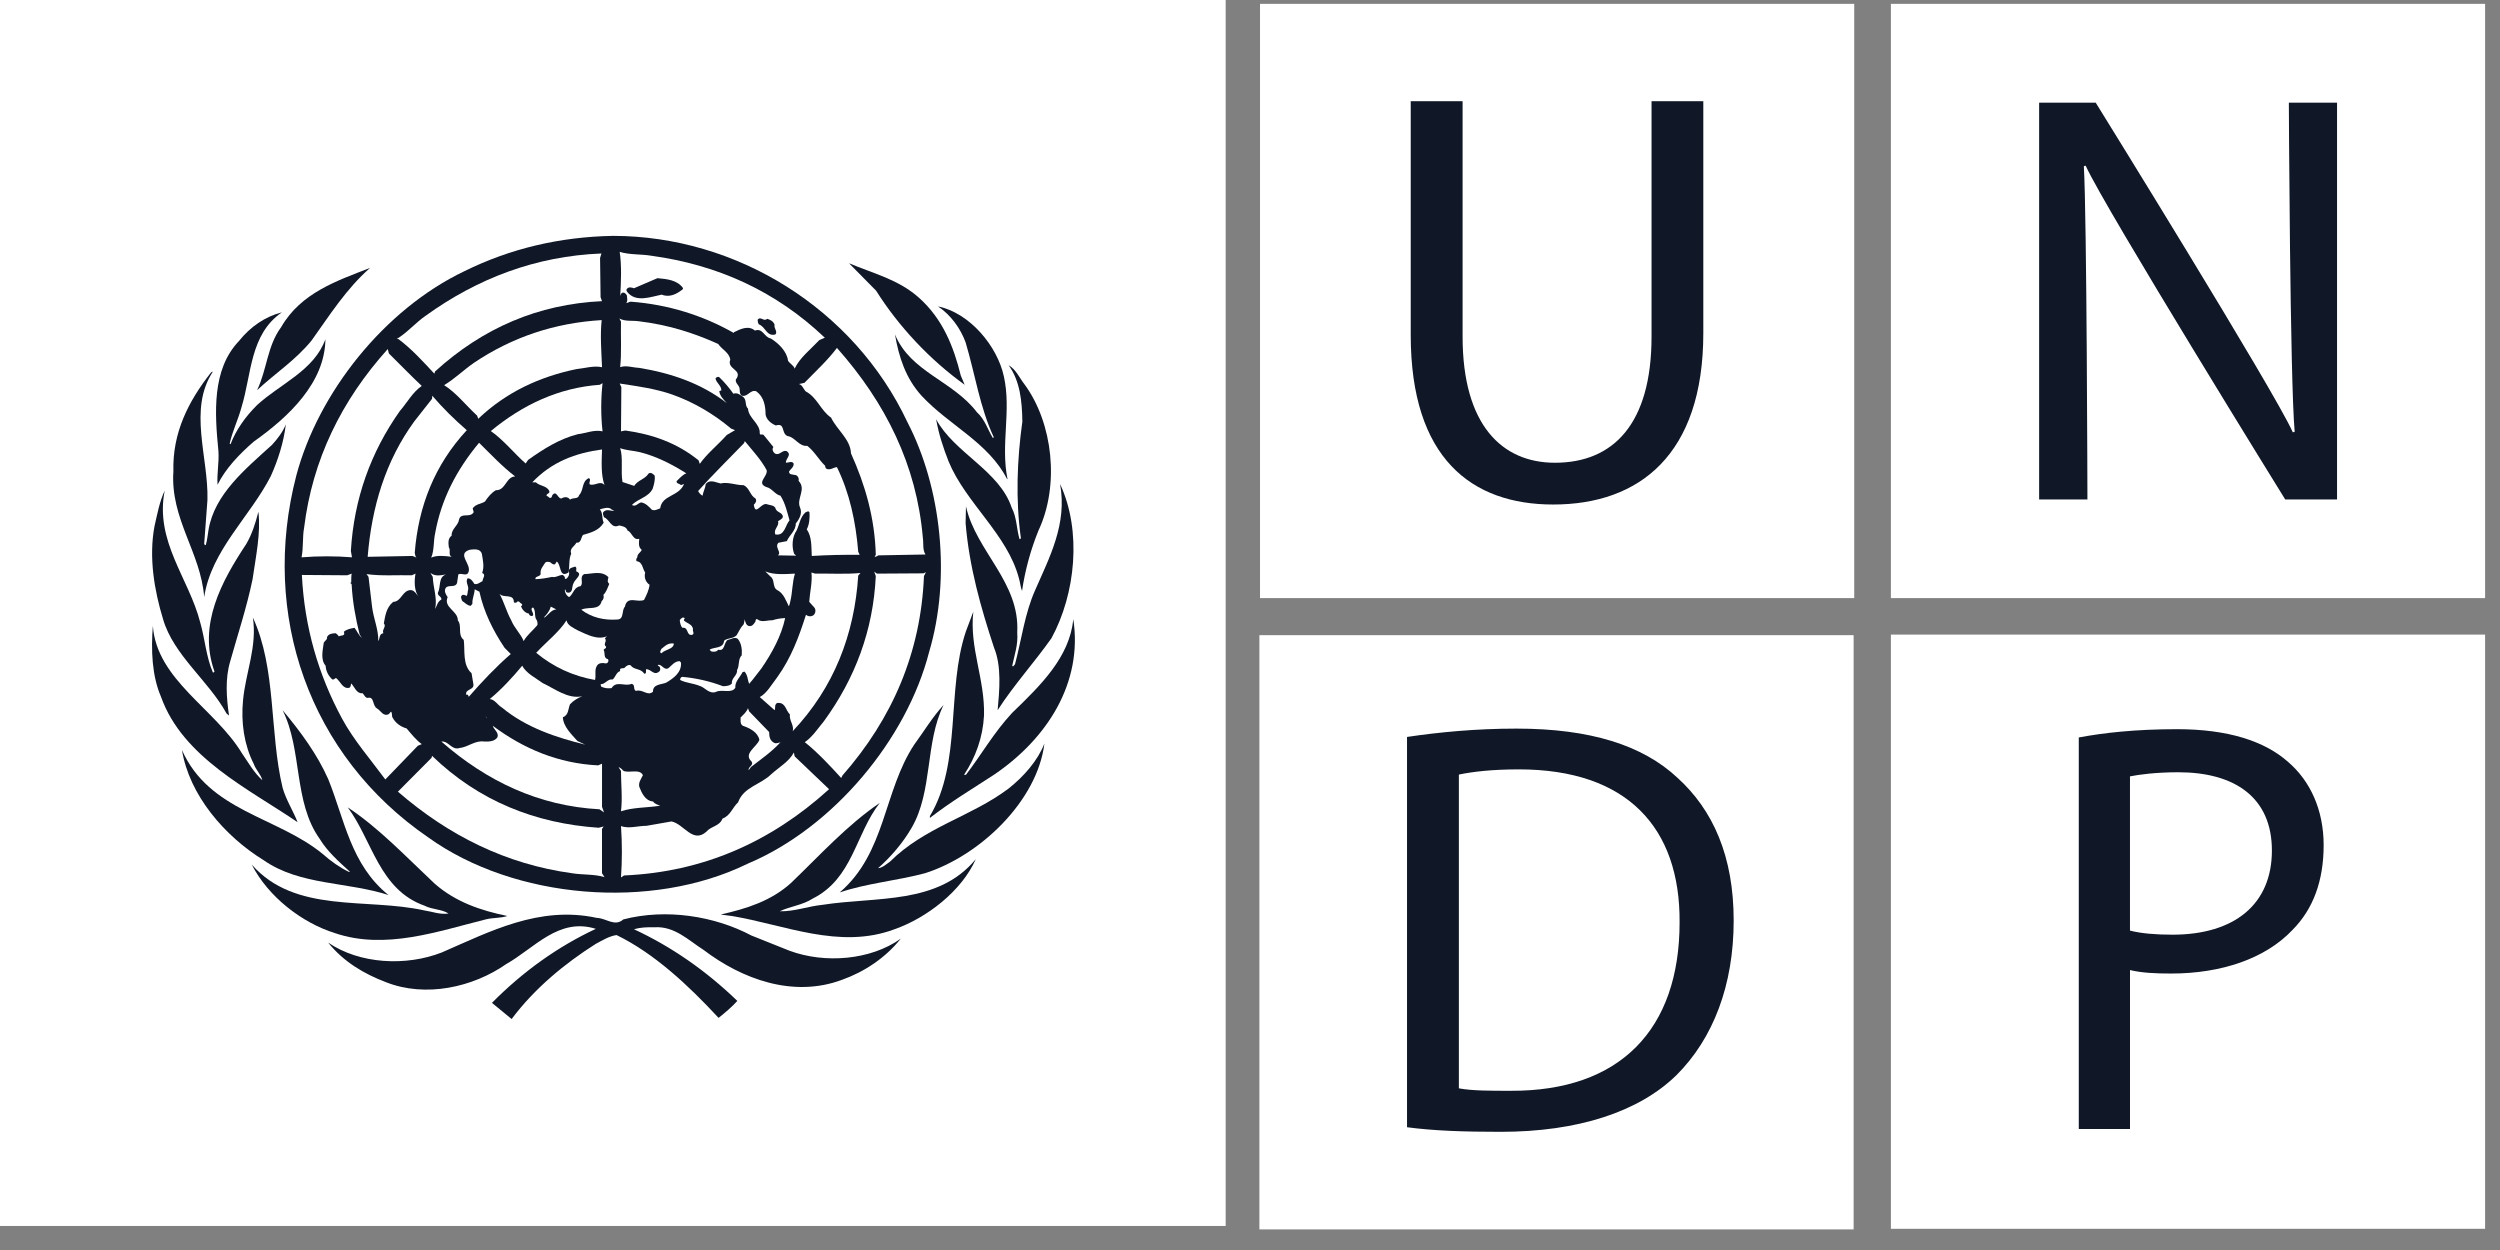 <svg width="104" height="52" viewBox="0 0 104 52" fill="none" xmlns="http://www.w3.org/2000/svg">
<rect x="0" y="0" width="104" height="52" fill="#808080" stroke="none"/>
<path d="M77.136 0.16H52.417V24.881H77.136V0.16Z" fill="white"/>
<path d="M58.686 4.21V13.934C58.686 19.078 61.231 20.988 64.614 20.988C68.187 20.988 70.858 18.926 70.858 13.859V4.21H68.704V14.006C68.704 17.637 67.112 19.25 64.686 19.25C62.482 19.25 60.844 17.68 60.844 14.006V4.21H58.686Z" fill="#101828"/>
<path d="M103.38 0.16H78.661V24.881H103.38V0.16Z" fill="white"/>
<path d="M86.837 20.778C86.837 20.778 86.812 8.998 86.688 6.916L86.763 6.892C87.575 8.679 95.065 20.778 95.065 20.778H97.221V4.27H95.216C95.216 4.27 95.263 15.757 95.458 17.963L95.382 17.985C94.622 16.273 87.181 4.27 87.181 4.27H84.828V20.778H86.837V20.778Z" fill="#101828"/>
<path d="M103.38 26.399H78.661V51.118H103.38V26.399Z" fill="white"/>
<path d="M95.198 31.708C94.214 30.826 92.675 30.334 90.565 30.334C88.853 30.334 87.506 30.484 86.477 30.679V46.966H88.608V40.354C89.101 40.475 89.686 40.499 90.324 40.499C92.406 40.499 94.24 39.879 95.365 38.687C96.224 37.825 96.664 36.649 96.664 35.158C96.664 33.686 96.101 32.489 95.198 31.708Z" fill="#101828"/>
<path d="M90.373 38.883C89.685 38.883 89.073 38.833 88.607 38.713V32.297C88.976 32.223 89.685 32.126 90.615 32.126C92.966 32.126 94.511 33.173 94.511 35.382C94.511 37.608 92.966 38.883 90.373 38.883Z" fill="white"/>
<path d="M77.111 26.423H52.391V51.143H77.111V26.423Z" fill="white"/>
<path d="M69.772 32.346C68.327 30.999 66.151 30.31 63.088 30.31C61.397 30.31 59.858 30.459 58.532 30.657V46.893C59.634 47.04 60.884 47.084 62.427 47.084C65.632 47.084 68.18 46.259 69.752 44.715C71.265 43.199 72.121 40.989 72.121 38.297C72.122 35.628 71.265 33.693 69.772 32.346Z" fill="#101828"/>
<path d="M62.843 45.377C62.007 45.377 61.227 45.377 60.689 45.275V32.223C61.253 32.102 62.086 32.006 63.185 32.006C67.691 32.006 69.898 34.431 69.871 38.37C69.871 42.826 67.396 45.399 62.843 45.377Z" fill="white"/>
<path d="M50.988 0H0V51H50.988V0Z" fill="white"/>
<path d="M43.739 26.553C43.025 27.563 42.163 28.511 41.502 29.543C41.576 28.727 41.673 27.722 41.353 26.946C40.804 25.282 40.321 23.591 40.169 21.762L40.184 21.063C40.599 22.931 42.435 24.217 42.317 26.31C42.359 26.819 42.202 27.246 42.108 27.695L42.141 27.727L42.224 27.634C42.495 26.608 42.631 25.526 43.054 24.568C43.656 23.191 44.404 21.798 44.099 20.134C45.015 22.097 44.74 24.718 43.739 26.553Z" fill="#101828"/>
<path d="M42.609 15.974C43.814 17.605 44.081 20.2 43.201 22.069C42.879 22.863 42.645 23.707 42.517 24.583C42.453 24.434 42.441 24.23 42.388 24.06C41.91 22.232 40.178 20.928 39.464 19.202C39.241 18.637 39.05 18.054 38.942 17.441C39.7 18.846 41.576 19.575 42.088 21.124C42.299 21.519 42.287 22.006 42.413 22.428C42.441 22.428 42.468 22.408 42.468 22.381C42.244 20.784 42.311 19.112 42.53 17.537C42.517 16.681 42.435 15.852 41.958 15.192C42.264 15.369 42.403 15.709 42.609 15.974Z" fill="#101828"/>
<path d="M41.762 15.662C42.079 17.089 41.62 18.481 41.911 19.922L41.897 19.934C41.121 18.408 39.471 17.687 38.337 16.463C37.676 15.736 37.392 14.851 37.231 13.915C37.882 15.484 39.633 15.831 40.64 17.149C40.979 17.454 41.089 17.877 41.306 18.225L41.341 18.188C40.761 16.952 40.564 15.558 40.169 14.242C39.96 13.67 39.56 13.107 39.021 12.746C40.343 13.018 41.489 14.397 41.762 15.662Z" fill="#101828"/>
<path d="M38.229 12.386C39.226 13.276 39.675 14.432 39.97 15.628L40.131 16.007C38.684 14.97 37.373 13.569 36.448 12.095L35.319 10.951C36.312 11.372 37.381 11.624 38.229 12.386Z" fill="#101828"/>
<path d="M19.326 11.278C21.208 10.35 23.267 9.852 25.508 9.812C30.63 9.819 35.523 12.827 37.753 17.57C39.165 20.295 39.567 24.047 38.651 27.124C37.719 30.759 34.661 34.436 31.1 35.931C27.093 37.895 21.396 37.404 17.823 34.842C12.856 31.441 10.825 25.574 12.326 19.784C13.238 16.347 15.975 12.876 19.326 11.278Z" fill="#101828"/>
<path d="M15.396 11.144C14.398 12.02 13.705 13.128 12.965 14.16C12.299 14.982 11.451 15.525 10.694 16.232C11.103 15.39 11.118 14.383 11.695 13.61C12.518 12.174 14.04 11.673 15.396 11.144Z" fill="#101828"/>
<path d="M9.936 14.192C10.417 13.588 11.036 13.167 11.728 12.992C10.387 13.914 10.471 15.573 10.043 16.953C9.906 17.461 9.67 17.933 9.554 18.453L9.59 18.481C9.815 17.888 10.207 17.334 10.694 16.851C11.653 15.968 13.068 15.417 13.537 14.111C13.517 15.926 12 17.351 10.555 18.372C9.952 18.896 9.378 19.495 9.051 20.165C9.016 19.71 9.12 19.249 9.086 18.76C8.929 17.176 8.814 15.368 9.936 14.192Z" fill="#101828"/>
<path d="M7.213 19.609C7.169 18.005 7.835 16.695 8.776 15.499C8.799 15.485 8.822 15.458 8.854 15.463C7.823 17.033 8.676 19.011 8.63 20.798L8.494 22.626C8.511 22.638 8.511 22.693 8.561 22.673C8.622 22.471 8.637 22.253 8.675 22.041C8.92 20.566 10.199 19.52 11.32 18.501C11.561 18.238 11.765 17.963 11.891 17.655C11.803 18.386 11.571 19.127 11.265 19.807C10.396 21.505 8.784 22.897 8.494 24.841C8.352 22.98 7.079 21.587 7.213 19.609Z" fill="#101828"/>
<path d="M6.427 21.892C6.542 21.39 6.635 20.872 6.851 20.411C6.434 22.532 7.863 24.06 8.331 25.901C8.527 26.586 8.577 27.328 8.855 27.973C8.883 27.987 8.904 27.959 8.923 27.939C8.223 25.983 9.228 24.168 10.239 22.639C10.485 22.223 10.629 21.761 10.749 21.288C10.857 22.171 10.636 23.191 10.505 24.107C10.261 25.276 9.894 26.382 9.575 27.519C9.363 28.224 9.418 29.026 9.528 29.766L9.426 29.685C8.681 28.32 7.217 27.254 6.784 25.759C6.421 24.569 6.183 23.192 6.427 21.892Z" fill="#101828"/>
<path d="M6.359 26.037C6.524 28.287 8.943 29.476 10.065 31.337C10.33 31.718 10.561 32.139 10.913 32.457C10.857 32.22 10.635 32.015 10.553 31.771C10.158 30.991 10.017 30.06 10.112 29.115C10.223 27.967 10.702 26.899 10.52 25.69C11.504 27.818 11.205 30.469 11.756 32.77C11.899 33.274 12.191 33.722 12.381 34.205C10.355 32.824 7.596 31.512 6.698 28.986C6.319 28.115 6.279 27.036 6.359 26.037Z" fill="#101828"/>
<path d="M7.569 31.2C8.698 33.755 11.522 33.966 13.421 35.522C13.766 35.828 14.138 36.092 14.528 36.278L14.549 36.256C14.111 35.861 13.611 35.414 13.304 34.904C12.197 33.362 12.586 31.2 11.755 29.543C12.511 30.445 13.197 31.382 13.653 32.409C14.332 34.082 14.589 35.97 16.162 37.235C14.458 36.678 12.47 36.835 10.974 35.788C9.337 34.782 7.876 33.076 7.569 31.2Z" fill="#101828"/>
<path d="M10.471 35.964C12.277 38.024 15.236 37.336 17.646 37.873C17.984 37.922 18.3 38.056 18.66 38.002C18.373 37.819 17.974 37.84 17.661 37.677C15.772 37.009 15.492 34.964 14.466 33.587C15.779 34.457 16.877 35.63 18.089 36.766C18.96 37.526 20.002 37.878 21.104 38.105C20.841 38.199 20.492 38.172 20.208 38.247C18.231 38.737 16.028 39.532 13.928 38.816C12.564 38.389 11.157 37.31 10.471 35.964Z" fill="#101828"/>
<path d="M35.028 40.76C32.99 41.522 30.861 40.726 29.271 39.518C28.628 39.108 28.058 38.518 27.221 38.575C26.921 38.566 26.627 38.581 26.372 38.656C27.92 39.376 29.357 40.367 30.673 41.638C30.449 41.889 30.164 42.126 29.893 42.344C28.628 40.981 27.221 39.665 25.65 38.899C25.347 38.939 25.051 39.123 24.776 39.27C23.497 40.08 22.232 41.122 21.284 42.392L20.465 41.719C21.77 40.402 23.213 39.376 24.787 38.64C23.24 38.152 22.228 39.448 21.053 40.109C19.68 41.067 17.709 41.516 16.048 40.856C15.158 40.517 14.299 40.02 13.651 39.211C14.958 40.109 16.899 40.204 18.381 39.621C20.373 38.757 22.434 37.664 24.833 38.185C25.21 38.193 25.576 38.566 25.93 38.248C27.71 37.785 29.726 38.105 31.263 38.919L32.845 39.551C34.314 40.094 36.216 39.946 37.474 39.047C36.829 39.855 35.945 40.434 35.028 40.76Z" fill="#101828"/>
<path d="M37.216 38.655C34.922 39.519 32.622 38.46 30.428 38.104L30.006 38.049V38.038C31.053 37.8 32.071 37.486 32.908 36.73C34.137 35.549 35.23 34.334 36.598 33.401C35.584 34.701 35.478 36.547 33.805 37.383C33.388 37.655 32.868 37.702 32.439 37.909C33.05 37.922 33.608 37.702 34.213 37.641C36.456 37.291 39.023 37.65 40.593 35.739C40.007 37.069 38.55 38.186 37.216 38.655Z" fill="#101828"/>
<path d="M38.484 36.325C37.318 36.638 36.069 36.739 34.931 37.126C36.855 35.476 36.748 32.921 38.031 30.977C38.438 30.425 38.777 29.846 39.254 29.326C38.475 30.895 38.812 32.926 37.916 34.449C37.569 35.05 37.074 35.636 36.528 36.115C36.708 36.105 36.865 35.952 37.018 35.849C38.479 34.395 40.383 33.986 41.958 32.803C42.591 32.3 43.17 31.643 43.448 30.93C43.148 33.34 40.75 35.603 38.484 36.325Z" fill="#101828"/>
<path d="M41.374 32.213C40.47 32.804 39.553 33.352 38.684 34.025V33.948C40.017 31.732 39.363 28.692 40.183 26.262L40.49 25.446C40.321 26.96 40.978 28.245 40.935 29.767C40.885 30.685 40.586 31.5 40.103 32.233H40.183C40.836 31.378 41.348 30.469 42.109 29.651C43.291 28.511 44.493 27.343 44.65 25.759C45.05 28.401 43.569 30.716 41.374 32.213Z" fill="#101828"/>
<path d="M31.148 32.038L31.242 31.906C31.651 31.588 32.091 31.287 32.452 30.894H32.501C32.416 30.868 32.314 30.949 32.222 30.909C32.028 30.821 31.997 30.65 31.997 30.453L31.162 29.59L31.116 29.461C31.053 29.625 30.928 29.726 30.809 29.846C30.815 29.957 30.775 30.121 30.906 30.194C31.177 30.283 31.53 30.461 31.59 30.779C31.48 31.079 30.91 31.35 31.262 31.677C31.377 31.838 31.102 31.899 31.148 32.038Z" fill="white"/>
<path d="M26.289 21.009C26.447 21.096 26.533 20.935 26.666 20.9C26.854 20.921 27.002 21.085 27.118 21.206C27.238 21.259 27.356 21.186 27.464 21.145C27.54 20.581 28.247 20.662 28.456 20.134L28.327 20.182C28.273 20.105 28.138 20.139 28.146 20.018C28.26 19.906 28.41 19.736 28.552 19.691C27.943 19.309 27.311 18.983 26.616 18.809C26.344 18.745 26.057 18.738 25.799 18.644C25.93 19.032 25.816 19.601 25.896 20.052L26.382 20.213C26.529 19.976 26.84 19.931 26.975 19.705C27.062 19.63 27.165 19.705 27.235 19.786C27.258 19.969 27.207 20.153 27.152 20.329C26.969 20.697 26.533 20.741 26.289 21.009Z" fill="white"/>
<path d="M33.528 25.574C33.241 26.485 32.908 27.374 32.336 28.169C32.114 28.455 31.893 28.851 31.606 28.998L32.222 29.542C32.255 29.509 32.236 29.453 32.245 29.407C32.245 29.326 32.282 29.23 32.385 29.242C32.682 29.236 32.688 29.556 32.859 29.719C32.823 29.978 33.05 30.181 32.974 30.42C34.688 28.611 35.545 26.397 35.702 23.944L35.795 23.836C35.184 23.895 34.538 23.853 33.908 23.863L33.757 23.816C33.8 24.23 33.689 24.631 33.664 25.038L33.884 25.282C33.95 25.377 33.926 25.521 33.839 25.594C33.742 25.658 33.621 25.651 33.528 25.574Z" fill="white"/>
<path d="M31.893 19.56C31.665 19.126 31.299 18.739 30.984 18.351L30.952 18.435C30.325 19.085 29.638 19.758 29.042 20.426C29.08 20.506 29.147 20.582 29.226 20.621C29.25 20.459 29.341 20.315 29.356 20.146C29.516 19.922 29.764 20.064 29.973 20.112C30.298 20.037 30.604 20.188 30.937 20.183C31.183 20.302 31.204 20.615 31.428 20.737C31.489 20.823 31.44 20.928 31.359 20.996C31.428 21.505 31.671 20.859 31.93 20.983C32.037 21.023 32.174 21.009 32.254 21.124C32.295 21.335 32.554 21.297 32.568 21.498C32.547 21.598 32.438 21.627 32.366 21.683C32.432 21.885 32.162 22.014 32.254 22.232C32.648 22.306 32.662 21.85 32.844 21.648C32.744 21.296 32.668 20.934 32.467 20.621C32.244 20.575 32.109 20.308 31.882 20.262C31.447 20.09 31.951 19.82 31.893 19.56Z" fill="white"/>
<path d="M25.833 33.75C26.337 33.58 26.921 33.605 27.465 33.517C27.358 33.476 27.247 33.452 27.165 33.341C26.846 33.32 26.695 32.99 26.596 32.735C26.548 32.555 26.672 32.404 26.745 32.247C26.611 31.969 26.189 32.17 25.942 32.071C25.875 32.016 25.826 31.933 25.733 31.919L25.833 32.071C25.833 32.628 25.901 33.199 25.833 33.75Z" fill="white"/>
<path d="M26.271 28.448C26.447 28.482 26.322 28.674 26.452 28.742C26.73 28.652 26.943 28.978 27.165 28.774C27.153 28.455 27.515 28.482 27.71 28.4C28.018 28.217 28.363 27.973 28.329 27.565L28.277 27.505C28.067 27.505 27.96 27.667 27.807 27.796C27.613 27.906 27.517 27.592 27.363 27.667C27.369 27.701 27.404 27.716 27.433 27.727C27.47 27.777 27.485 27.878 27.433 27.927C27.2 28.137 27.092 27.822 26.873 27.842V27.927C26.881 27.973 26.86 28.048 26.794 28.02C26.655 27.796 26.377 27.878 26.241 27.682C26.155 27.634 26.071 27.695 26.011 27.749C25.964 27.852 25.746 27.736 25.8 27.914C25.632 27.973 25.613 28.156 25.489 28.266C25.276 28.23 25.184 28.469 24.984 28.464C25.005 28.504 24.984 28.573 25.044 28.578C25.169 28.632 25.29 28.644 25.442 28.625C25.643 28.301 25.985 28.572 26.271 28.448Z" fill="white"/>
<path d="M28.279 25.793C28.289 25.894 28.304 26.03 28.389 26.116C28.654 26.077 28.541 26.443 28.783 26.411C28.921 26.37 28.792 26.254 28.83 26.166C28.792 25.962 28.594 25.941 28.456 25.818C28.441 25.779 28.471 25.745 28.488 25.712C28.389 25.657 28.342 25.719 28.279 25.793Z" fill="white"/>
<path d="M27.97 16.415C27.281 16.172 26.529 16.068 25.779 15.955L25.848 16.103L25.834 17.944L26.012 17.909C27.138 18.064 28.17 18.427 29.062 19.152L29.111 19.297C29.412 18.867 29.876 18.5 30.235 18.094L30.577 17.896L30.413 17.829C29.664 17.204 28.853 16.73 27.97 16.415Z" fill="white"/>
<path d="M15.331 23.999L15.479 25.25C15.538 25.732 15.751 26.194 15.736 26.669C15.81 26.568 15.764 26.362 15.949 26.342C15.872 26.194 16.091 26.065 15.967 25.935C16.028 25.61 16.067 25.275 16.355 25.039C16.704 25.024 16.729 24.567 17.076 24.547C17.252 24.54 17.361 24.779 17.439 24.86C17.219 24.597 17.23 24.162 17.286 23.862L17.137 23.931C16.504 23.917 15.847 23.968 15.248 23.883L15.331 23.999Z" fill="white"/>
<path d="M27.514 27.177C27.675 27.008 28.018 27.016 28.033 26.772C27.796 26.734 27.675 26.865 27.514 26.995C27.492 27.046 27.418 27.142 27.514 27.177Z" fill="white"/>
<path d="M31.836 23.769L32.044 23.978C32.254 24.12 32.114 24.425 32.336 24.548C32.6 24.683 32.697 24.99 32.815 25.221C32.854 25.16 32.854 25.085 32.875 25.023C32.969 24.65 32.954 24.23 33.07 23.863C32.662 23.883 32.192 23.923 31.836 23.769Z" fill="white"/>
<path d="M29.096 28.529C29.326 28.59 29.485 28.877 29.774 28.788C30.02 28.652 30.428 28.87 30.59 28.611C30.565 28.36 30.782 28.176 30.892 27.96L30.971 27.939C31.108 28.081 31.101 28.294 31.163 28.448C31.35 28.245 31.5 28.019 31.672 27.81C32.12 27.157 32.502 26.457 32.663 25.712C32.481 25.718 32.296 25.749 32.129 25.804C31.931 25.793 31.692 25.907 31.521 25.771C31.463 25.718 31.42 25.799 31.429 25.854C31.359 25.956 31.29 26.083 31.134 26.037C31.012 25.982 31.012 25.854 30.971 25.758C30.978 25.834 30.952 25.901 30.937 25.969C30.796 26.117 30.746 26.262 30.646 26.423C30.503 26.58 30.273 26.525 30.122 26.654C30.094 26.981 29.734 26.911 29.53 27.016C29.517 27.056 29.564 27.062 29.584 27.097C29.681 27.124 29.81 27.124 29.878 27.028C30.163 27.105 30.102 26.745 30.268 26.621C30.409 26.601 30.545 26.479 30.691 26.575C30.844 26.757 30.877 27.022 30.856 27.26C30.691 27.422 30.776 27.688 30.66 27.878C30.685 28.104 30.414 28.204 30.449 28.429C30.363 28.53 30.21 28.546 30.074 28.546C29.541 28.342 28.974 28.211 28.376 28.156C28.321 28.177 28.288 28.224 28.295 28.287C28.541 28.415 28.838 28.422 29.096 28.529Z" fill="white"/>
<path d="M25.043 34.483L25.114 34.38L24.903 34.435C22.253 34.253 19.91 33.316 17.974 31.444L17.952 31.526L16.553 32.933C18.671 34.769 21.064 35.952 23.794 36.326C24.23 36.399 24.729 36.358 25.146 36.488L25.043 36.326V34.483Z" fill="white"/>
<path d="M22.306 27.157C23.035 27.758 23.85 28.128 24.754 28.286C24.801 28.103 24.727 27.873 24.822 27.716C24.89 27.565 25.071 27.572 25.209 27.598C25.29 27.592 25.34 27.491 25.29 27.421C25.094 27.383 25.184 27.165 25.113 27.041C25.123 26.974 25.237 26.988 25.209 26.898C25.071 26.79 25.276 26.669 25.162 26.553C25.194 26.53 25.22 26.49 25.254 26.467C24.842 26.64 24.404 26.388 24.041 26.227C23.862 26.123 23.605 26.024 23.567 25.805C23.274 26.28 22.713 26.715 22.306 27.157Z" fill="white"/>
<path d="M21.608 25.038C21.541 25.003 21.532 25.012 21.478 25.07C21.446 25.07 21.404 25.079 21.378 25.058C21.378 24.671 20.942 24.902 20.78 24.7C20.97 25.05 21.072 25.453 21.267 25.804C21.391 26.117 21.661 26.363 21.785 26.669C21.914 26.424 22.173 26.227 22.357 26.002C22.371 25.901 22.349 25.812 22.291 25.738C22.233 25.594 22.288 25.392 22.176 25.27C22.003 25.331 22.241 25.507 22.164 25.61C22.09 25.657 22.008 25.594 22.003 25.526C21.846 25.501 21.723 25.363 21.675 25.22C21.806 25.139 21.642 25.105 21.608 25.038Z" fill="white"/>
<path d="M22.912 25.236C22.869 25.404 22.756 25.552 22.632 25.675L22.653 25.689C22.817 25.572 22.935 25.364 23.143 25.351L22.912 25.236Z" fill="white"/>
<path d="M24.883 31.84C23.231 31.758 21.785 31.154 20.5 30.193C20.541 30.356 20.757 30.462 20.697 30.664C20.581 30.849 20.343 30.852 20.155 30.849C19.765 30.786 19.479 31.08 19.116 31.118C18.781 31.221 18.665 30.813 18.361 30.849C20.248 32.497 22.407 33.53 24.938 33.666L25.128 33.796L25.044 33.565V31.77L24.883 31.84Z" fill="white"/>
<path d="M17.546 30.956C17.313 30.792 17.108 30.529 16.914 30.302C16.689 30.242 16.456 30.086 16.342 29.869C16.275 29.792 16.337 29.66 16.262 29.605L16.177 29.706C15.94 29.821 15.855 29.576 15.691 29.476C15.478 29.361 15.583 28.959 15.295 29.033C15.188 29.028 15.153 28.905 15.085 28.838C14.822 28.863 14.753 28.572 14.609 28.43C14.582 28.491 14.609 28.572 14.529 28.612C14.255 28.674 14.163 28.341 13.977 28.203C13.928 28.224 13.896 28.281 13.826 28.266C13.666 28.124 13.556 27.918 13.547 27.696C13.324 27.441 13.427 27.043 13.469 26.736C13.51 26.654 13.626 26.608 13.603 26.507C13.666 26.363 13.816 26.349 13.958 26.342C14.013 26.371 14.068 26.424 14.093 26.473C14.181 26.418 14.38 26.478 14.304 26.281C14.418 26.18 14.591 26.144 14.748 26.117C14.856 26.255 14.909 26.411 15.054 26.538L14.959 26.39C14.795 25.724 14.667 25.046 14.629 24.324C14.637 24.284 14.546 24.264 14.597 24.224L14.61 24.244C14.618 24.094 14.606 23.964 14.63 23.863L14.447 23.932L12.558 23.918C12.667 26.091 13.243 28.068 14.224 29.884C14.705 30.78 15.412 31.588 16.029 32.425L17.381 31.024L17.546 30.956Z" fill="white"/>
<path d="M19.719 15.091C19.297 15.383 18.91 15.764 18.476 16.022C18.98 16.34 19.393 16.873 19.848 17.291L19.896 17.421C21.052 16.314 22.457 15.669 23.974 15.356C24.332 15.32 24.694 15.2 25.044 15.276C25.019 14.628 24.962 13.956 25.029 13.316C23.061 13.433 21.299 14.03 19.719 15.091Z" fill="white"/>
<path d="M18.102 22.184C18.028 22.511 18.069 22.89 17.938 23.197C18.179 23.086 18.523 23.129 18.788 23.162C18.633 23.081 18.763 22.885 18.672 22.774C18.652 22.607 18.623 22.396 18.788 22.285C18.769 22.007 19.065 21.864 19.096 21.612C19.169 21.328 19.494 21.52 19.652 21.369C19.754 21.314 19.665 21.22 19.665 21.145C19.801 20.959 20.012 20.968 20.173 20.865C20.291 20.689 20.44 20.498 20.629 20.393C21.038 20.405 21.046 19.833 21.431 19.819C20.902 19.418 20.399 18.882 19.93 18.419C18.994 19.541 18.353 20.776 18.102 22.184Z" fill="white"/>
<path d="M18.361 24.941C18.38 24.819 18.199 24.787 18.215 24.665C18.346 24.412 18.222 24.005 18.557 23.896C18.32 23.937 18.109 23.984 17.907 23.836L18.003 23.999C18.019 24.447 18.199 24.874 18.102 25.331C18.179 25.201 18.199 25.024 18.361 24.941Z" fill="white"/>
<path d="M20.234 29.847L20.209 29.8L20.234 29.885V29.847Z" fill="white"/>
<path d="M17.973 16.591L17.238 17.525C16.036 19.174 15.464 21.083 15.295 23.163L17.158 23.128L17.334 23.198C17.259 23.148 17.278 23.068 17.253 23.001C17.403 21.063 18.081 19.338 19.418 17.896C18.903 17.45 18.42 16.974 17.983 16.464L17.973 16.591Z" fill="white"/>
<path d="M23.712 29.298C23.862 29.139 24.038 29.034 24.222 28.965C23.619 29.089 23.087 28.653 22.573 28.415C22.28 28.197 21.899 28.02 21.723 27.695C21.32 28.184 20.846 28.693 20.373 29.081C20.58 29.094 20.698 29.326 20.874 29.429C21.894 30.276 23.164 30.686 24.344 30.977L24.022 30.826C23.775 30.549 23.428 30.222 23.416 29.836C23.66 29.752 23.632 29.482 23.712 29.298Z" fill="white"/>
<path d="M19.066 23.896L19.013 24.255C18.93 24.467 18.666 24.309 18.545 24.454C18.457 24.589 18.548 24.732 18.623 24.84C18.434 25.275 19.055 25.413 19.045 25.805C19.237 26.05 19.019 26.402 19.292 26.62C19.351 27.063 19.231 27.661 19.618 28.007L19.687 28.43C19.766 28.721 19.338 28.644 19.393 28.904C19.478 28.863 19.494 28.973 19.503 28.999V28.986C20.026 28.382 20.63 27.743 21.247 27.207L20.99 26.948C20.507 26.227 20.127 25.458 19.944 24.616L19.747 24.515C19.739 24.732 19.637 24.902 19.652 25.119L19.584 25.201C19.442 25.196 19.352 25.079 19.231 25.003C19.201 24.929 19.127 24.808 19.244 24.747C19.312 24.741 19.358 24.76 19.409 24.792C19.468 24.718 19.442 24.611 19.478 24.515C19.494 24.352 19.352 24.203 19.453 24.059C19.584 24.047 19.68 24.203 19.732 24.29C19.863 24.33 19.966 24.224 20.073 24.175C20.073 24.059 20.234 23.902 20.058 23.836C20.155 23.57 20.087 23.292 20.043 23.034C19.972 22.809 19.719 22.85 19.536 22.871C18.985 23.046 19.625 23.462 19.489 23.801C19.412 23.999 19.209 23.816 19.066 23.896Z" fill="white"/>
<path d="M36.48 23.863L36.366 23.78L36.433 23.964C36.326 26.226 35.571 28.223 34.277 30C34.029 30.297 33.794 30.663 33.478 30.874C33.996 31.281 34.567 31.893 34.993 32.364L35.045 32.261C37.126 29.89 38.308 27.142 38.437 23.964L38.52 23.801L38.419 23.851L36.48 23.863Z" fill="white"/>
<path d="M18.068 15.544L18.101 15.45C20.085 13.644 22.395 12.651 25.043 12.528L24.984 12.366L24.963 10.733L25.019 10.545C22.286 10.653 19.861 11.584 17.71 13.133C17.293 13.419 16.927 13.853 16.506 14.099H16.564C17.103 14.491 17.613 15.056 18.068 15.544Z" fill="white"/>
<path d="M24.952 16.007C23.226 16.131 21.728 16.849 20.418 17.932C20.936 18.289 21.396 18.867 21.866 19.281C21.899 19.235 21.934 19.188 21.968 19.133C22.614 18.673 23.282 18.252 24.042 18.061C24.378 18.025 24.714 17.864 25.066 17.943C24.993 17.304 24.993 16.599 25.066 15.94L24.952 16.007Z" fill="white"/>
<path d="M25.044 18.698C23.952 18.841 22.945 19.215 22.145 20.064H22.292C22.457 20.228 22.72 20.193 22.845 20.412C22.906 20.534 22.728 20.52 22.735 20.621C22.77 20.65 22.819 20.655 22.845 20.702C22.973 20.748 22.945 20.628 22.995 20.575C23.162 20.405 23.192 20.738 23.354 20.738C23.469 20.662 23.632 20.655 23.713 20.785C23.823 20.689 24.055 20.776 24.088 20.602C24.301 20.377 24.184 20.032 24.496 19.889C24.605 19.947 24.489 20.052 24.53 20.147C24.739 20.234 24.977 19.968 25.147 20.181C24.993 19.739 25.029 19.187 25.044 18.698Z" fill="white"/>
<path d="M25.114 21.743C24.912 22.081 24.572 22.157 24.253 22.253C24.163 22.361 24.184 22.6 23.974 22.577C23.907 22.729 23.675 22.816 23.763 23.034C23.652 23.264 23.705 23.564 23.647 23.816C23.247 24.068 23.359 23.482 23.159 23.36L23.087 23.476C23.011 23.496 22.956 23.448 22.899 23.395C22.839 23.37 22.735 23.351 22.681 23.408C22.593 23.558 22.457 23.68 22.492 23.883C22.451 24.004 22.247 23.963 22.275 24.094C22.5 24.088 22.741 24.047 22.96 23.999C23.119 24.039 23.246 23.924 23.403 23.918C23.454 23.945 23.521 23.999 23.498 24.08H23.553C23.66 23.999 23.705 23.874 23.66 23.756C23.675 23.611 23.831 23.611 23.924 23.57C24.012 23.611 23.957 23.699 23.974 23.77C24.279 23.883 23.898 24.108 23.856 24.27C23.775 24.4 23.856 24.692 23.599 24.651C23.553 24.638 23.521 24.589 23.533 24.534H23.498C23.491 24.645 23.573 24.792 23.68 24.84C23.868 24.684 23.876 24.419 24.152 24.385C24.291 24.236 24.088 24.004 24.301 23.883C24.653 23.874 25.029 23.726 25.311 24.011C25.29 24.133 25.244 24.191 25.346 24.291C25.276 24.447 25.232 24.616 25.101 24.747C25.134 24.834 25.109 24.942 25.029 25.004C24.937 25.419 24.462 25.22 24.183 25.365C24.611 25.69 25.128 25.811 25.683 25.772C25.975 25.759 25.847 25.398 25.997 25.236C26.091 24.761 26.528 25.085 26.793 24.956C26.894 24.754 26.996 24.556 27.021 24.325C26.854 24.217 26.787 24.011 26.839 23.816C26.724 23.659 26.736 23.373 26.483 23.346C26.447 23.292 26.477 23.221 26.512 23.184C26.507 23.035 26.654 22.987 26.696 22.871C26.542 22.769 26.582 22.544 26.593 22.414C26.327 22.491 26.302 22.145 26.105 22.07C26.057 21.912 25.887 21.885 25.752 21.859C25.425 22.015 25.372 21.613 25.128 21.519C25.101 21.444 25.043 21.335 25.128 21.275C25.25 21.171 25.411 21.261 25.553 21.252L25.44 21.192C25.332 21.07 25.093 21.146 24.951 21.192C25.088 21.328 25.029 21.573 25.114 21.743Z" fill="white"/>
<path d="M14.642 23.184L14.596 22.918C14.726 20.75 15.417 18.82 16.635 17.096C16.939 16.748 17.163 16.315 17.545 16.055C17.103 15.642 16.643 15.159 16.177 14.704L16.131 14.52C14.193 16.673 13 19.133 12.653 21.94C12.576 22.348 12.628 22.768 12.545 23.185C13.223 23.129 13.962 23.129 14.642 23.184Z" fill="white"/>
<path d="M33.025 31.304C32.831 31.676 32.411 31.913 32.091 32.2C31.65 32.643 30.93 32.736 30.705 33.377C30.468 33.591 30.388 33.932 30.056 34.053C29.93 34.38 29.584 34.36 29.387 34.597C28.818 35.107 28.45 34.272 27.933 34.172L26.895 34.354C26.533 34.354 26.173 34.483 25.833 34.367C25.883 35.058 25.883 35.806 25.833 36.501L25.962 36.419C29.238 36.278 32.064 35.033 34.489 32.831L33.058 31.465L33.025 31.304Z" fill="white"/>
<path d="M25.799 12.35C25.799 12.29 25.826 12.237 25.863 12.191C25.959 12.134 26.036 12.218 26.075 12.283C26.085 12.38 26.126 12.544 26.045 12.599C26.126 12.611 26.17 12.55 26.24 12.55C27.796 12.666 29.238 13.12 30.53 13.853V13.821C30.795 13.691 31.133 13.521 31.405 13.752C31.732 13.63 31.792 14.031 32.058 14.078C32.378 14.268 32.739 14.624 32.779 14.996C32.838 15.12 33.03 15.206 33.057 15.336C33.276 14.874 33.709 14.546 34.086 14.146L34.313 14.05C32.262 12.095 29.824 11.014 27.103 10.64C26.671 10.566 26.192 10.606 25.779 10.477C25.863 11.013 25.839 11.748 25.799 12.35Z" fill="white"/>
<path d="M25.799 15.274C26.057 15.184 26.322 15.295 26.581 15.302C27.913 15.519 29.172 15.946 30.235 16.769C30.109 16.632 29.951 16.478 29.922 16.279C29.946 16.252 29.971 16.246 30.006 16.252C30.02 16.041 29.795 15.933 29.764 15.742C29.795 15.704 29.845 15.663 29.912 15.682C30.141 15.9 30.337 16.138 30.509 16.38C30.66 16.32 30.78 16.416 30.891 16.495C31.087 16.611 30.966 16.864 31.117 17C31.142 17.401 31.631 17.626 31.605 18.025C31.608 18.12 31.726 18.046 31.767 18.095L32.174 18.596C32.099 18.693 32.161 18.809 32.245 18.872C32.426 18.958 32.529 18.725 32.708 18.759C32.973 18.909 32.67 19.085 32.695 19.248C32.798 19.254 32.929 19.168 33.011 19.269C33.045 19.419 32.888 19.514 32.824 19.61C32.824 19.758 32.949 19.725 33.057 19.758C33.178 19.752 33.255 19.902 33.221 20.004C33.561 20.357 33.118 20.737 33.282 21.112C33.388 21.354 33.255 21.592 33.103 21.777C33.111 22.076 32.838 22.258 32.733 22.511L32.385 22.578C32.2 22.761 32.542 22.986 32.356 23.102L33.118 23.116L33.035 23.036C32.929 22.737 32.953 22.333 33.138 22.069C33.255 21.824 33.281 21.531 33.499 21.321C33.546 21.309 33.634 21.22 33.675 21.321C33.69 21.552 33.669 21.816 33.561 22.021C33.779 22.333 33.749 22.741 33.77 23.128C34.443 23.087 35.102 23.075 35.762 23.081L35.702 22.951C35.599 21.695 35.342 20.504 34.817 19.433C34.675 19.441 34.572 19.554 34.41 19.514C34.356 19.495 34.321 19.441 34.328 19.379C34.056 19.12 33.885 18.781 33.583 18.548C33.231 18.583 33.076 18.181 32.763 18.141C32.486 18.025 32.678 17.576 32.275 17.7C32.079 17.617 31.887 17.468 31.847 17.244C31.847 16.891 31.78 16.509 31.462 16.279C31.216 16.191 31.117 16.516 30.869 16.463C30.734 16.394 30.796 16.218 30.751 16.103C30.705 16 30.59 15.926 30.61 15.79C30.929 15.37 30.223 15.377 30.379 14.961C30.337 14.662 30.035 14.545 29.877 14.309C28.823 13.833 27.77 13.509 26.581 13.365C26.289 13.323 26.019 13.385 25.767 13.25L25.833 13.377C25.818 14.009 25.863 14.682 25.799 15.274Z" fill="white"/>
<path d="M33.231 15.974C33.377 16.007 33.418 16.177 33.514 16.279C34.007 16.544 34.136 17.075 34.573 17.373C34.818 17.885 35.381 18.277 35.401 18.861C35.992 20.167 36.392 21.547 36.433 23.083L36.381 23.163C36.441 23.163 36.495 23.136 36.542 23.103L38.5 23.067C38.372 22.877 38.426 22.6 38.39 22.368C38.132 19.345 36.842 16.755 34.817 14.473C34.442 14.976 33.933 15.444 33.465 15.926L33.231 15.974Z" fill="white"/>
<path d="M26.075 12.027C26.135 11.919 26.291 11.958 26.372 11.992L27.349 11.572C27.742 11.605 28.176 11.652 28.41 11.979V12.027C28.164 12.229 27.852 12.392 27.527 12.256C27.078 12.345 26.452 12.604 26.09 12.142C26.075 12.109 26.035 12.06 26.075 12.027Z" fill="#101828"/>
<path d="M31.915 13.262C32.05 13.305 32.174 13.365 32.222 13.509C32.184 13.661 32.365 13.793 32.255 13.914C31.887 14.01 31.853 13.597 31.57 13.494C31.53 13.439 31.517 13.37 31.521 13.296C31.651 13.14 31.772 13.399 31.915 13.262Z" fill="#101828"/>
</svg>
